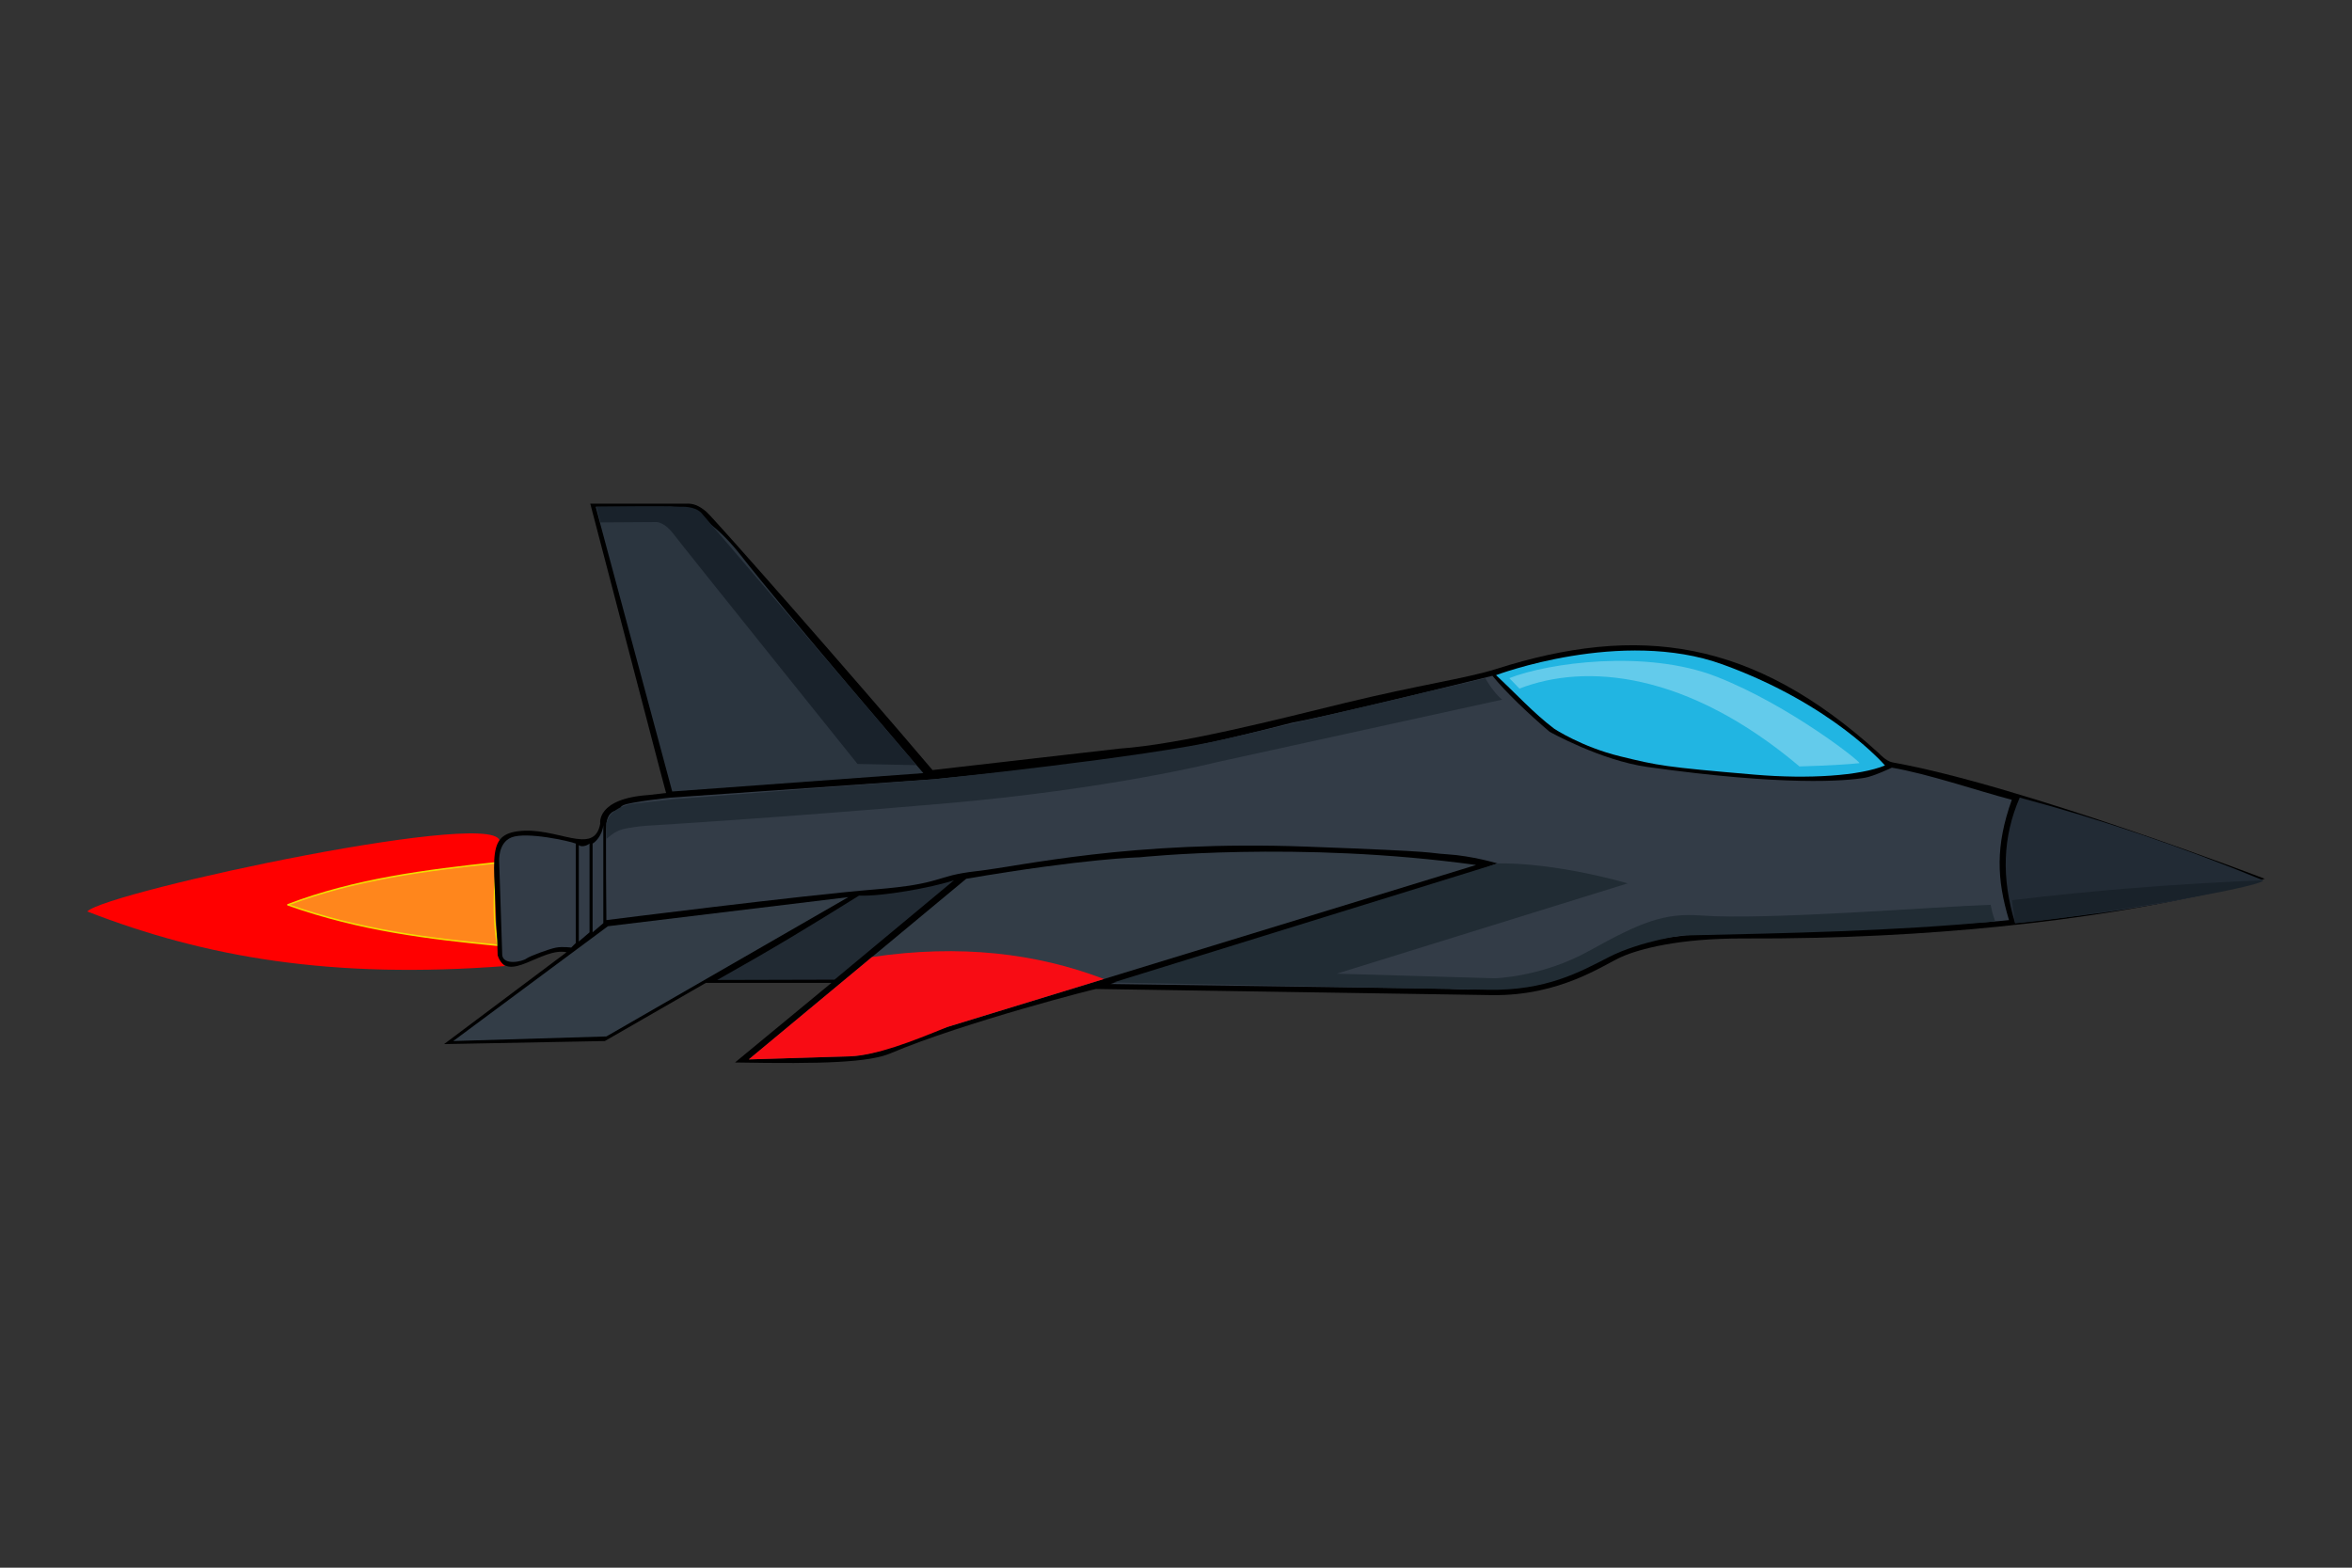 <?xml version="1.0" encoding="UTF-8" standalone="no"?>
<!DOCTYPE svg PUBLIC "-//W3C//DTD SVG 1.1//EN" "http://www.w3.org/Graphics/SVG/1.1/DTD/svg11.dtd">
<svg width="100%" height="100%" viewBox="0 0 1536 1024" version="1.1" xmlns="http://www.w3.org/2000/svg" xmlns:xlink="http://www.w3.org/1999/xlink" xml:space="preserve" xmlns:serif="http://www.serif.com/" style="fill-rule:evenodd;clip-rule:evenodd;stroke-linecap:round;stroke-linejoin:round;stroke-miterlimit:1.5;">
    <rect x="0" y="0" width="1536" height="1024" fill="#333333" stroke="none"/>
    <g>
        <path d="M57,595.366C134.158,625.378 216.748,639.655 330,631C321.064,627.904 322.904,558.88 326,551C336.169,525.122 68.871,582.46 57,595.366Z" style="fill:rgb(255,0,0);"/>
        <path d="M325.047,617.442C322.366,604.418 322.154,586.143 324.252,563.562C277.842,568.488 231.663,574.399 188,591C235.456,607.794 280.341,613.023 325.047,617.442Z" style="fill:rgb(255,134,28);stroke:rgb(241,222,0);stroke-width:1px;"/>
        <g transform="matrix(1,0,0,1,-208,-151)">
            <path d="M593.486,480.007L655.558,480.007C661.162,479.634 664.586,481.469 669,485C673.58,488.663 765.393,593.194 817,654L939,640C979.876,637.119 1042.6,620.8 1087,610C1133.83,598.608 1166.22,593.979 1185,588C1277.59,558.516 1352.4,567.903 1435,643C1435,643 1439.62,648.219 1444,649C1527.94,663.974 1687,725 1687,725C1687,725 1625.6,744.976 1512.52,756.34C1465.9,761.024 1410.5,764.245 1347,764C1303.95,763.834 1278.55,770.937 1267,776C1255.45,781.063 1226.89,801.738 1182,801C1137.11,800.262 924,797 924,797C926.251,796 837.343,818.779 789.77,838.937C775.45,845.005 746.284,846.028 688,845L751,793L669,793L603,831L498,833L578,773C561.701,769.528 539.28,794.418 533,775C531.704,714.38 524.036,697.03 546,694C571.313,690.509 596.036,710.695 600,689C600,689 597.133,672.61 631.676,670.287L643,669L639,654L593.486,480.007Z"/>
        </g>
        <path d="M1312,601C1303.97,574.44 1303.1,552.396 1313.84,522.422C1290.47,516.241 1259.31,505.495 1235.5,501.432C1235.5,501.432 1223.77,506.996 1218,508C1205.34,510.201 1165.55,513.529 1076,501C1045.43,496.723 1012,478 1012,478C997.664,465.782 983.402,452.152 974.639,441.422C974.639,441.422 876.239,465.967 844,472C802.186,482.73 759.649,493.306 699,500L610,509L438,521C438,521 411.64,523.761 407,526C402.36,528.239 409,530 409,530C409,530 397.464,525.473 396,538C395.402,543.119 396,601 396,601C396,601 524.444,584.773 571,581C617.556,577.227 608.944,572.273 638,569C667.056,565.727 737.944,548.773 853,553C946.201,556.424 929.966,557.072 945,558C961.524,559.02 978,564 978,564C883.62,597.425 816.252,616.584 725.09,642.752L946.591,645.875C946.591,645.875 992.722,650.934 1040.91,629.152C1041.88,628.714 1056.89,621.619 1064.63,618.187C1083.22,609.94 1143.91,607.779 1161,607C1171.61,606.516 1279,604.853 1312,601Z" style="fill:rgb(51,60,71);"/>
        <path d="M413,525L440,522L610,509C610,509 747.934,494.735 799,483C850.066,471.265 970,443 970,443C970,443 974.983,452.179 981,457L794,498C794,498 724.387,515.612 615,525C505.613,534.388 428,539 428,539C417.408,539.573 416.051,539.996 410.52,540.843C404.525,541.76 401.433,543.298 396,548L396,538C396,538 396.892,527.863 413,525Z" style="fill:rgb(34,44,53);"/>
        <path d="M977,441C989.667,452.735 1001.33,465.65 1015,476C1015,476 1032.91,487.892 1058,494C1083.09,500.108 1086.81,500.962 1146,506C1181.16,508.993 1214.71,506.732 1231,500C1231,500 1197.02,460.129 1125,434C1058.93,410.028 977,441 977,441Z" style="fill:rgb(33,181,226);"/>
        <path d="M1175.28,500.606C1175.28,500.606 1199.3,500.053 1214.25,498.499C1216.26,498.29 1168.64,460.632 1121,442C1074.9,423.971 1010.8,433.01 985.676,442.954L992.286,449.777C1035.39,433.106 1101.6,438.356 1175.75,501.114" style="fill:white;fill-opacity:0.3;"/>
        <path d="M1319,521C1307.85,546.747 1306.94,573.43 1316,603C1368.32,597.172 1417.86,591.568 1478,575C1423.34,552.564 1370.39,534.698 1319,521Z" style="fill:rgb(34,43,53);"/>
        <path d="M964,565L605,675C605,675 573.49,689.577 555,690C536.51,690.423 489,692 489,692L631,574C709.514,560.605 744,560 744,560C744,560 847.74,548.952 964,565Z" style="fill:rgb(51,61,71);"/>
        <path d="M971.618,646.509L727.09,641.752L978,564C978,564 1010.67,562.419 1063,577L873,636L976,639C976,639 1006.79,638.378 1038,621C1071.82,602.172 1086.98,596.19 1111,598C1153.27,601.185 1265.29,592.123 1300,591C1300.71,594.299 1300.99,596.377 1303.02,601.861C1234.98,608.308 1167.84,609.485 1102,611C1101.81,609.867 1070.64,614.915 1051,625C1031.64,634.942 1009.69,647.228 971.618,646.509Z" style="fill:rgb(33,44,52);"/>
        <path d="M1316,603L1314,588C1364.96,581.812 1419.4,577.365 1478,575C1477.5,580.032 1345.56,601.197 1316,603" style="fill:rgb(25,34,42);"/>
        <path d="M569.493,625.112L489,692L555,690C572.68,689.295 595.538,680.305 618.72,670.796L720.929,639.479C676.803,622.62 626.952,616.638 569.493,625.112" style="fill:rgb(248,12,20);"/>
        <path d="M397,605L554,586L396,677L296,680L397,605Z" style="fill:rgb(51,61,71);"/>
        <path d="M439,517L389,331L436,331C436,331 456.937,328.234 484,363C511.063,397.766 603,505 603,505L439,517Z" style="fill:rgb(43,53,63);"/>
        <path d="M458,335C453.673,330.406 444.558,331.007 444.558,331.007C433.856,330.392 389.486,331.007 389.486,331.007L392.155,341.235L428,341C428,341 433.297,340.099 440,349C445.862,356.784 560,499 560,499L598.534,499.784L458,335Z" style="fill:rgb(25,34,43);"/>
        <path d="M561,585C527.013,606.172 506.668,618.575 468.397,640.108L544.985,639.906L623,575C608.504,579.795 576.005,585.645 561,585Z" style="fill:rgb(33,42,51);"/>
        <path d="M394,539L394,603L387,609L387,551C388.585,550.232 393.272,545.916 394,539Z" style="fill:rgb(51,60,71);"/>
        <path d="M328,624L326,563C326,563 325.004,550.572 334,547C343.903,543.068 372.155,549.446 376,551L376,616L373.04,618.96C373.04,618.96 367.497,618.135 363,619C358.503,619.865 346.092,624.488 344,626C340.785,628.325 328.973,630.567 328,624Z" style="fill:rgb(51,60,71);"/>
        <g transform="matrix(1,0,0,1,-9,9)">
            <path d="M394,542L394,600L387,606L387,543C388.447,544.405 392.06,543.642 394,542Z" style="fill:rgb(51,60,71);"/>
        </g>
    </g>
</svg>

